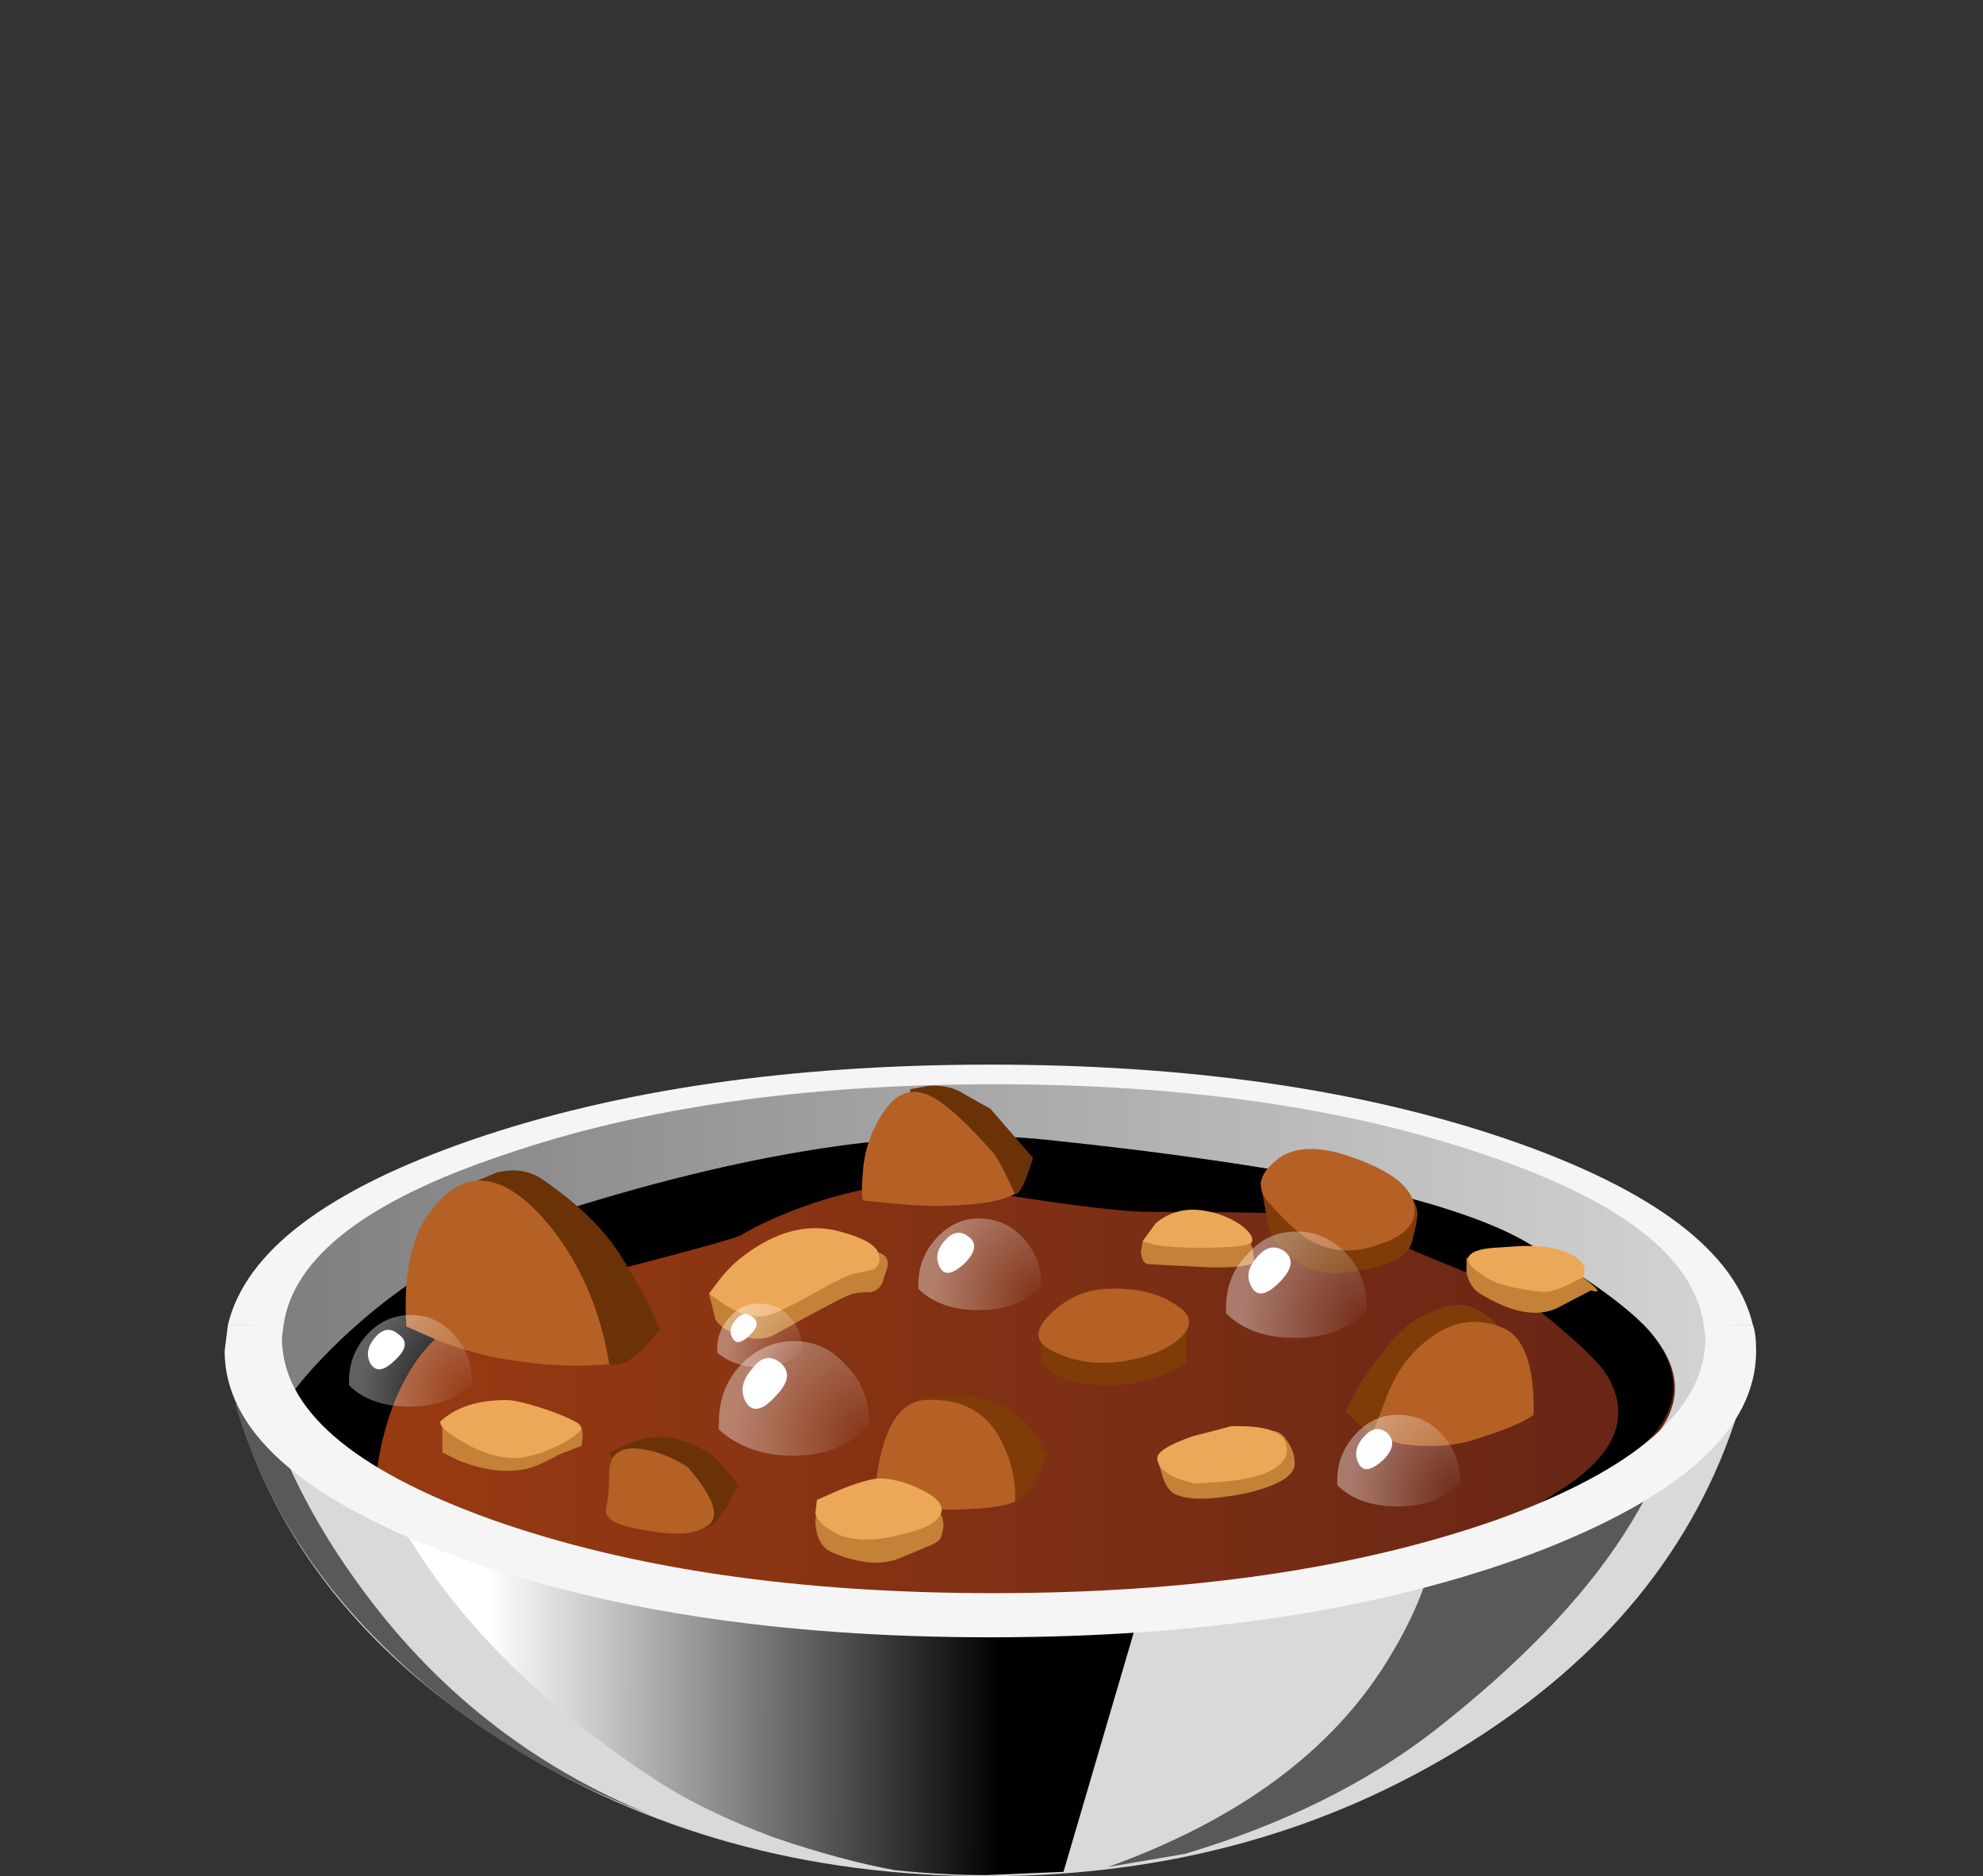 <?xml version="1.0" encoding="iso-8859-1"?>
<!-- Generator: Adobe Illustrator 15.1.0, SVG Export Plug-In . SVG Version: 6.00 Build 0)  -->
<!DOCTYPE svg PUBLIC "-//W3C//DTD SVG 1.1//EN" "http://www.w3.org/Graphics/SVG/1.1/DTD/svg11.dtd">
<svg version="1.1" id="flash0.ai" xmlns="http://www.w3.org/2000/svg" xmlns:xlink="http://www.w3.org/1999/xlink" x="0px" y="0px"
	 width="45.45px" height="43px" viewBox="0 0 45.45 43" style="enable-background:new 0 0 45.45 43;" xml:space="preserve">
<rect x="0" y="0" width="45.45" height="43" fill="#333333" stroke="none"/>
<symbol  id="flash0.ai_x5F_7_x2F_Layer_49_x2F__x3C_Path_x3E__x5F_1" viewBox="-0.046 -1.393 1.289 1.405">
	<g id="Layer_1_11_">
		<path style="fill-rule:evenodd;clip-rule:evenodd;fill:#FFFFFF;" d="M1.05-0.1C1.35-0.333,1.3-0.65,0.9-1.05
			C0.5-1.45,0.217-1.5,0.05-1.2C-0.117-0.9-0.067-0.6,0.2-0.3C0.467,0.033,0.75,0.1,1.05-0.1z"/>
	</g>
</symbol>
<symbol  id="flash0.ai_x5F_7_x2F_Layer_49_x2F__x3C_Path_x3E__x5F_17" viewBox="-0.023 -1.228 1.125 1.224">
	<g id="Layer_1_6_">
		<path style="fill-rule:evenodd;clip-rule:evenodd;fill:#FFFFFF;" d="M0.9-0.1c0.3-0.2,0.267-0.483-0.1-0.85
			c-0.367-0.333-0.617-0.367-0.75-0.1c-0.133,0.267-0.083,0.533,0.15,0.8C0.433,0.017,0.667,0.067,0.9-0.1z"/>
	</g>
</symbol>
<symbol  id="flash0.ai_x5F_7_x2F_Layer_49_x2F__x3C_Path_x3E__x5F_3" viewBox="-0.023 -1.228 1.1 1.224">
	<g id="Layer_1_10_">
		<path style="fill-rule:evenodd;clip-rule:evenodd;fill:#FFFFFF;" d="M0.9-0.1c0.267-0.233,0.233-0.517-0.1-0.85
			c-0.367-0.333-0.617-0.367-0.75-0.1c-0.133,0.267-0.083,0.533,0.15,0.8C0.433,0.017,0.667,0.067,0.9-0.1z"/>
	</g>
</symbol>
<symbol  id="flash0.ai_x5F_7_x2F_Layer_49_x2F__x3C_Path_x3E__x5F_39" viewBox="-0.038 -11.2 42.706 11.216">
	<g id="Layer_1_5_">
		<path style="fill-rule:evenodd;clip-rule:evenodd;" d="M41.9-5.9c0.867-1,1-1.967,0.4-2.9c-0.433-0.7-1.667-1.5-3.7-2.4l0.45,0.3
			c1.833,1.1,2.367,2.3,1.6,3.6c-0.267,0.433-1.05,1.167-2.35,2.2c-0.367,0.267-1.017,0.583-1.95,0.95
			c-1.167,0.467-1.983,0.816-2.45,1.05c-0.733,0.4-1.833,0.65-3.3,0.75C30-2.317,28.7-2.3,26.7-2.3c-0.767,0-2.217,0.167-4.35,0.5
			c-1.9,0.3-3.133,0.4-3.7,0.3c-0.8-0.1-1.667-0.317-2.6-0.65c-0.8-0.3-1.417-0.583-1.85-0.85c-0.167-0.1-1.483-0.467-3.95-1.1
			S6.167-5.283,5.4-5.75S4.017-7.033,3.55-8.2C3.183-9.2,3-10.167,3-11.1c-1.2,0.567-2.15,1.133-2.85,1.7
			c-0.533,0.467,0.067,1.533,1.8,3.2c1.867,1.767,3.933,3.017,6.2,3.75c6.167,2,11.3,2.784,15.4,2.35
			c7.367-0.767,12.2-1.783,14.5-3.05C39.95-4.25,41.233-5.167,41.9-5.9z"/>
	</g>
</symbol>
<symbol  id="flash0.ai_x5F_7_x2F_Layer_49_x2F__x3C_Path_x3E__x5F_43" viewBox="0 -12.55 12.75 12.55">
	<g id="Layer_1_4_">
		<path style="fill-rule:evenodd;clip-rule:evenodd;fill:#595959;" d="M12.75-12.55c-3.2,1.2-5.917,2.9-8.15,5.1
			C2.333-5.25,0.8-2.767,0,0l0.35-0.05l0.75-0.5C1.7-2.217,2.567-3.833,3.7-5.4C6.033-8.667,9.05-11.05,12.75-12.55z"/>
	</g>
</symbol>
<symbol  id="flash0.ai_x5F_7_x2F_Layer_49_x2F__x3C_Path_x3E__x5F_44" viewBox="0 -13.05 17.2 13.05">
	<g id="Layer_1_3_">
		<path style="fill-rule:evenodd;clip-rule:evenodd;fill:#595959;" d="M10.15-1.5c3,0.4,5.35,0.9,7.05,1.5
			c-0.3-0.9-0.784-1.867-1.45-2.9c-1.267-1.967-3.2-3.967-5.8-6c-2.067-1.6-4.6-2.85-7.6-3.75L0-13.05
			c3.967,1.433,6.8,3.517,8.5,6.25c0.767,1.233,1.25,2.367,1.45,3.4C10.083-2.833,10.15-2.2,10.15-1.5z"/>
	</g>
</symbol>
<symbol  id="flash0.ai_x5F_7_x2F_Layer_49_x2F__x3C_Path_x3E__x5F_45" viewBox="0 -12.7 24.3 12.7">
	<g id="Layer_1_2_">
		
			<linearGradient id="SVGID_1_" gradientUnits="userSpaceOnUse" x1="-22.458" y1="-32.381" x2="-6.758" y2="-32.381" gradientTransform="matrix(1 -0.003 0.003 1 26.061 25.979)">
			<stop  offset="0" style="stop-color:#FFFFFF"/>
			<stop  offset="1" style="stop-color:#000000"/>
		</linearGradient>
		<path style="fill-rule:evenodd;clip-rule:evenodd;fill:url(#SVGID_1_);" d="M24.3-1.7l-3.2-10.9l-2.35-0.1
			c-0.9,0-1.833,0.05-2.8,0.15c-1.1,0.2-2.333,0.533-3.7,1c-1.433,0.533-2.633,1.117-3.6,1.75c-3.066,2-5.433,4.233-7.1,6.7
			C0.717-1.867,0.2-0.833,0,0l2.65-0.55c4.567-0.867,10-1.3,16.3-1.3C20.817-1.85,22.6-1.8,24.3-1.7z"/>
	</g>
</symbol>
<symbol  id="flash0.ai_x5F_7_x2F_Layer_49_x2F__x3C_Path_x3E__x5F_5" viewBox="-0.023 -1.178 1.125 1.206">
	<g id="Layer_1_9_">
		<path style="fill-rule:evenodd;clip-rule:evenodd;fill:#FFFFFF;" d="M0.9-0.1c0.3-0.2,0.267-0.467-0.1-0.8
			C0.467-1.233,0.217-1.267,0.05-1C-0.083-0.733-0.033-0.467,0.2-0.2C0.433,0.067,0.667,0.1,0.9-0.1z"/>
	</g>
</symbol>
<symbol  id="flash0.ai_x5F_7_x2F_Layer_49_x2F__x3C_Path_x3E__x5F_7" viewBox="-0.039 -1.517 1.357 1.554">
	<g id="Layer_1_8_">
		<path style="fill-rule:evenodd;clip-rule:evenodd;fill:#FFFFFF;" d="M1.1-0.1c0.333-0.267,0.283-0.617-0.15-1.05
			c-0.4-0.434-0.7-0.483-0.9-0.15c-0.167,0.333-0.1,0.667,0.2,1C0.517,0.067,0.8,0.133,1.1-0.1z"/>
	</g>
</symbol>
<symbol  id="flash0.ai_x5F_7_x2F_Layer_49_x2F__x3C_Path_x3E__x5F_9" viewBox="-0.006 -0.879 0.795 0.859">
	<g id="Layer_1_7_">
		<path style="fill-rule:evenodd;clip-rule:evenodd;fill:#FFFFFF;" d="M0.65-0.1c0.2-0.133,0.184-0.316-0.05-0.55
			c-0.267-0.267-0.45-0.3-0.55-0.1c-0.1,0.167-0.066,0.35,0.1,0.55C0.317,0,0.483,0.033,0.65-0.1z"/>
	</g>
</symbol>
<g>
	<path style="fill-rule:evenodd;clip-rule:evenodd;fill:#D9D9D9;" d="M39.688,32.35h0.15c-0.976,3.101-3.038,5.638-6.188,7.613
		C30.425,41.987,26.75,43,22.625,43c-4.15,0-7.837-1.025-11.063-3.075c-3.2-2.024-5.25-4.6-6.15-7.725l0.262,0.037
		c1,0.75,3.063,1.375,6.188,1.875c3.2,0.5,6.838,0.75,10.913,0.75c3.975,0,7.524-0.237,10.649-0.712
		C36.524,33.7,38.612,33.1,39.688,32.35z"/>
	
		<use xlink:href="#flash0.ai_x5F_7_x2F_Layer_49_x2F__x3C_Path_x3E__x5F_45"  width="24.3" height="12.7" y="-12.7" transform="matrix(0.75 0 0 -0.75 8.55 33.45)" style="overflow:visible;opacity:0.719;enable-background:new    ;"/>
	
		<use xlink:href="#flash0.ai_x5F_7_x2F_Layer_49_x2F__x3C_Path_x3E__x5F_44"  width="17.2" height="13.05" y="-13.05" transform="matrix(0.75 0 0 -0.75 25.4 33)" style="overflow:visible;opacity:0.16;enable-background:new    ;"/>
	
		<use xlink:href="#flash0.ai_x5F_7_x2F_Layer_49_x2F__x3C_Path_x3E__x5F_43"  width="12.75" height="12.55" y="-12.55" transform="matrix(0.75 0 0 -0.75 5.4 32.2)" style="overflow:visible;opacity:0.32;enable-background:new    ;"/>
	
		<linearGradient id="SVGID_2_" gradientUnits="userSpaceOnUse" x1="0.8" y1="8.599" x2="46.051" y2="8.599" gradientTransform="matrix(0.75 0 0 0.75 5.15 24.4)">
		<stop  offset="0" style="stop-color:#7D7D7D"/>
		<stop  offset="1" style="stop-color:#D4D4D4"/>
	</linearGradient>
	<path style="fill-rule:evenodd;clip-rule:evenodd;fill:url(#SVGID_2_);" d="M34.7,26.35c3.324,1.25,4.987,2.75,4.987,4.5
		c0,1.775-1.663,3.275-4.987,4.5c-3.3,1.25-7.3,1.875-12,1.875c-4.675,0-8.675-0.625-12-1.875c-3.3-1.225-4.95-2.725-4.95-4.5
		c0-1.75,1.65-3.25,4.95-4.5c3.325-1.25,7.325-1.875,12-1.875C27.4,24.475,31.4,25.1,34.7,26.35z"/>
	<path style="fill-rule:evenodd;clip-rule:evenodd;fill:#F5F5F5;" d="M40.175,30.362H39.05c-0.225-1.55-1.899-2.85-5.024-3.899
		c-3.15-1.075-6.9-1.613-11.25-1.613c-4.351,0-8.088,0.538-11.213,1.613c-3.15,1.05-4.837,2.35-5.063,3.899H5.225
		c0.4-1.675,2.262-3.087,5.587-4.237c3.35-1.15,7.313-1.725,11.888-1.725s8.537,0.574,11.888,1.725
		C37.912,27.275,39.775,28.688,40.175,30.362z"/>
	
		<linearGradient id="SVGID_3_" gradientUnits="userSpaceOnUse" x1="1.675" y1="9.541" x2="44.325" y2="9.541" gradientTransform="matrix(0.75 0 0 0.75 5.15 24.4)">
		<stop  offset="0" style="stop-color:#9C3C11"/>
		<stop  offset="1" style="stop-color:#662516"/>
	</linearGradient>
	<path style="fill-rule:evenodd;clip-rule:evenodd;fill:url(#SVGID_3_);" d="M38.112,32.688c-0.524,0.825-2.225,1.737-5.1,2.737
		c-3.075,1.075-5.8,1.612-8.175,1.612c-3.226,0-6.488-0.287-9.788-0.862c-4.175-0.725-7.025-1.737-8.55-3.037
		c-0.4-0.351,0.05-1.15,1.35-2.4c1.4-1.325,2.95-2.263,4.65-2.813c4.625-1.5,8.475-2.088,11.55-1.763
		c2.476,0.25,4.388,0.5,5.737,0.75c2.301,0.4,4.013,0.913,5.138,1.538c1.425,0.825,2.388,1.512,2.888,2.063
		C38.463,31.263,38.563,31.987,38.112,32.688z"/>
	
		<use xlink:href="#flash0.ai_x5F_7_x2F_Layer_49_x2F__x3C_Path_x3E__x5F_39"  width="42.706" height="11.216" x="-0.038" y="-11.2" transform="matrix(0.75 0 0 -0.75 6.35 26.05)" style="overflow:visible;opacity:0.211;enable-background:new    ;"/>
	<path style="fill-rule:evenodd;clip-rule:evenodd;fill:#6B3207;" d="M10.775,29.088L10.85,27.1l0.525-0.225
		c0.4-0.101,0.75-0.05,1.05,0.15c0.875,0.6,1.5,1.225,1.875,1.875c0.4,0.649,0.675,1.175,0.825,1.574
		c-0.525,0.65-0.913,0.913-1.163,0.788l-1.388-0.75L10.775,29.088z"/>
	<path style="fill-rule:evenodd;clip-rule:evenodd;fill:#6B3207;" d="M20.9,26.5l-0.038-1.537l0.413-0.075
		c0.325-0.025,0.6,0.037,0.825,0.188l0.601,0.337l0.975,1.125c-0.175,0.575-0.313,0.851-0.412,0.825L20.9,26.5z"/>
	<path style="fill-rule:evenodd;clip-rule:evenodd;fill:#803C08;" d="M32.487,27.85c0,0.075-0.037,0.263-0.112,0.563
		c-0.075,0.4-0.588,0.65-1.537,0.75c-0.476,0.05-0.876-0.05-1.2-0.3c-0.275-0.2-0.463-0.45-0.563-0.75L28.888,27.1l0.6-0.112
		L30.8,27.1c0.875,0.101,1.375,0.2,1.5,0.301C32.425,27.524,32.487,27.675,32.487,27.85z"/>
	<path style="fill-rule:evenodd;clip-rule:evenodd;fill:#803C08;" d="M31.813,33.025l-0.375-0.113l-0.6-0.563l0.225-0.449
		c0.199-0.351,0.438-0.688,0.713-1.013c0.3-0.4,0.649-0.675,1.05-0.825c0.399-0.2,0.75-0.213,1.05-0.037
		c0.425,0.225,0.75,0.662,0.975,1.313L31.813,33.025z"/>
	<path style="fill-rule:evenodd;clip-rule:evenodd;fill:#803C08;" d="M23.862,30.475l3.338-0.188v0.938
		c-0.525,0.351-1.15,0.525-1.875,0.525c-0.476,0-0.862-0.088-1.163-0.263l-0.3-0.263V30.475z"/>
	<path style="fill-rule:evenodd;clip-rule:evenodd;fill:#803C08;" d="M20.675,33.325l0.188-1.163l0.45-0.149
		c0.375-0.075,0.774-0.063,1.2,0.037c0.6,0.125,1.062,0.5,1.388,1.125l0.112,0.15c-0.325,0.725-0.575,1.087-0.75,1.087l-1.388-0.3
		L20.675,33.325z"/>
	<path style="fill-rule:evenodd;clip-rule:evenodd;fill:#6B3207;" d="M14.563,34.3l-0.6-1.013l0.487-0.225
		c0.4-0.125,0.713-0.162,0.938-0.112c0.55,0.125,0.95,0.35,1.2,0.675l0.337,0.412c-0.35,0.7-0.612,1.025-0.788,0.976L14.563,34.3z"
		/>
	<path style="fill-rule:evenodd;clip-rule:evenodd;fill:#B56126;" d="M9.313,30.4c-0.075-1.226,0.125-2.126,0.6-2.7
		c0.775-0.976,1.675-0.838,2.7,0.412c0.7,0.875,1.15,1.925,1.35,3.15c-0.7,0.075-1.5,0.037-2.4-0.112
		c-0.475-0.075-1-0.226-1.575-0.45L9.313,30.4z"/>
	<path style="fill-rule:evenodd;clip-rule:evenodd;fill:#B56126;" d="M22.737,26.388c0.1,0.1,0.274,0.425,0.525,0.975
		c-0.275,0.15-0.726,0.237-1.351,0.263c-0.375,0.025-0.837,0.013-1.387-0.037l-0.75-0.075c-0.025-0.15-0.025-0.351,0-0.601
		c0.025-0.5,0.175-0.962,0.45-1.387c0.3-0.476,0.663-0.613,1.087-0.413C21.638,25.263,22.112,25.688,22.737,26.388z"/>
	<path style="fill-rule:evenodd;clip-rule:evenodd;fill:#B56126;" d="M21.2,32.088c0.9-0.051,1.513,0.324,1.837,1.125
		c0.175,0.399,0.25,0.8,0.226,1.199c-0.251,0.125-0.801,0.188-1.65,0.188c-0.525,0-0.938-0.087-1.237-0.262l-0.3-0.301
		c0.025-0.325,0.087-0.649,0.188-0.975C20.462,32.438,20.775,32.112,21.2,32.088z"/>
	<path style="fill-rule:evenodd;clip-rule:evenodd;fill:#B56126;" d="M25.362,29.537c0.649-0.024,1.163,0.088,1.538,0.338
		c0.399,0.225,0.462,0.475,0.188,0.75c-0.275,0.274-0.701,0.462-1.275,0.563c-0.6,0.1-1.138,0.037-1.612-0.188
		c-0.476-0.2-0.525-0.487-0.15-0.862S24.862,29.563,25.362,29.537z"/>
	<path style="fill-rule:evenodd;clip-rule:evenodd;fill:#B56126;" d="M30.688,26.425c1.075,0.325,1.65,0.725,1.725,1.2
		c0.075,0.425-0.237,0.737-0.938,0.938c-0.55,0.175-1.063,0.112-1.537-0.188c-0.25-0.175-0.551-0.463-0.9-0.862
		c-0.225-0.3-0.175-0.588,0.15-0.862C29.513,26.325,30.013,26.25,30.688,26.425z"/>
	<path style="fill-rule:evenodd;clip-rule:evenodd;fill:#B56126;" d="M34.362,30.4c0.55,0.175,0.813,0.85,0.788,2.024
		c-0.226,0.175-0.713,0.375-1.463,0.601c-0.45,0.124-0.963,0.149-1.537,0.074l-0.713-0.188l0.375-0.975
		c0.225-0.55,0.55-0.975,0.975-1.275C33.287,30.287,33.813,30.2,34.362,30.4z"/>
	<path style="fill-rule:evenodd;clip-rule:evenodd;fill:#B56126;" d="M15.762,33.625c0.65,0.75,0.775,1.212,0.375,1.388
		c-0.25,0.149-0.663,0.175-1.237,0.075c-0.525-0.075-0.837-0.176-0.938-0.301c-0.05-0.05-0.075-0.112-0.075-0.188
		c0.05-0.199,0.075-0.475,0.075-0.824c0-0.45,0.25-0.638,0.75-0.563C15.063,33.263,15.412,33.4,15.762,33.625z"/>
	<path style="fill-rule:evenodd;clip-rule:evenodd;fill:#C48137;" d="M13.1,32.575c0.225,0,0.3,0.188,0.225,0.563l-0.487,0.188
		c-0.275,0.149-0.487,0.25-0.638,0.3c-0.225,0.075-0.487,0.1-0.787,0.075c-0.275-0.025-0.575-0.101-0.9-0.226l-0.375-0.188v-0.75
		L13.1,32.575z"/>
	<path style="fill-rule:evenodd;clip-rule:evenodd;fill:#C48137;" d="M17.938,28.787l0.862-0.074c0.6-0.051,0.987-0.063,1.163-0.038
		c0.3,0.025,0.425,0.15,0.375,0.375l-0.112,0.338c-0.05,0.125-0.138,0.199-0.263,0.225c-0.175,0-0.313,0.013-0.413,0.038
		c-0.125,0.024-0.725,0.337-1.8,0.938c-0.225,0.124-0.5,0.124-0.825,0C16.675,30.513,16.5,30.4,16.4,30.25l-0.15-0.6L17.938,28.787z
		"/>
	<path style="fill-rule:evenodd;clip-rule:evenodd;fill:#C48137;" d="M27.463,28.188l0.899,0.037
		c0.25,0.075,0.375,0.301,0.375,0.676c0,0.1-0.313,0.149-0.938,0.149l-1.462-0.075c-0.101,0-0.163-0.087-0.188-0.262l0.037-0.263
		L27.463,28.188z"/>
	<path style="fill-rule:evenodd;clip-rule:evenodd;fill:#C48137;" d="M36.275,29.275c0.375,0.274,0.437,0.375,0.188,0.3
		l-0.788,0.412c-0.45,0.2-1.013,0.101-1.688-0.3c-0.2-0.101-0.325-0.275-0.375-0.525v-0.337l0.976,0.225l0.637-0.037
		C35.675,29.013,36.025,29.1,36.275,29.275z"/>
	<path style="fill-rule:evenodd;clip-rule:evenodd;fill:#C48137;" d="M21.612,34.862c0.025,0.075,0.013,0.188-0.038,0.338
		c0,0.075-0.087,0.149-0.262,0.225l-0.638,0.263c-0.425,0.2-0.962,0.162-1.612-0.112c-0.225-0.101-0.35-0.325-0.375-0.675
		l0.038-0.525l1.575-0.112c0.325-0.025,0.625,0.024,0.9,0.149C21.475,34.563,21.612,34.713,21.612,34.862z"/>
	<path style="fill-rule:evenodd;clip-rule:evenodd;fill:#C48137;" d="M29.188,32.8c0.125,0,0.237,0.088,0.338,0.263
		c0.1,0.15,0.149,0.313,0.149,0.487c0,0.275-0.375,0.5-1.125,0.675c-0.75,0.15-1.274,0.163-1.575,0.038
		c-0.149-0.05-0.262-0.2-0.337-0.45l-0.112-0.375l0.375-0.112c0.324-0.075,0.6-0.112,0.824-0.112L29.188,32.8z"/>
	
		<radialGradient id="SVGID_4_" cx="-25.52" cy="7.997" r="3.484" gradientTransform="matrix(-0.622 -0.42 -0.374 0.697 10.991 13.517)" gradientUnits="userSpaceOnUse">
		<stop  offset="0" style="stop-color:#FFFFFF;stop-opacity:0"/>
		<stop  offset="0.992" style="stop-color:#FFFFFF;stop-opacity:0.377"/>
	</radialGradient>
	<path style="fill-rule:evenodd;clip-rule:evenodd;fill:url(#SVGID_4_);" d="M22.438,27.925c0.399,0,0.737,0.15,1.013,0.45
		c0.274,0.3,0.412,0.649,0.412,1.05v0.038c-0.325,0.375-0.8,0.563-1.425,0.563c-0.6,0-1.063-0.163-1.388-0.488v-0.112
		c0-0.4,0.138-0.75,0.413-1.05S22.063,27.925,22.438,27.925z"/>
	
		<use xlink:href="#flash0.ai_x5F_7_x2F_Layer_49_x2F__x3C_Path_x3E__x5F_17"  width="1.125" height="1.224" x="-0.023" y="-1.228" transform="matrix(0.75 0 0 -0.75 21.5 28.25)" style="overflow:visible;opacity:0.441;enable-background:new    ;"/>
	<path style="fill-rule:evenodd;clip-rule:evenodd;fill:#EDA758;" d="M19.25,28.225c0.575,0.15,0.875,0.338,0.9,0.563
		c0.025,0.125-0.012,0.226-0.112,0.301L19.55,29.2c-0.125,0.024-0.475,0.199-1.05,0.524c-0.525,0.301-0.888,0.45-1.087,0.45
		c-0.25,0-0.513-0.087-0.788-0.263L16.25,29.65l0.225-0.301c0.175-0.225,0.362-0.412,0.563-0.563
		C17.788,28.213,18.525,28.025,19.25,28.225z"/>
	<path style="fill-rule:evenodd;clip-rule:evenodd;fill:#EDA758;" d="M28.213,32.688c0.799-0.025,1.225,0.125,1.274,0.45
		c0.05,0.274-0.125,0.487-0.524,0.638c-0.275,0.1-0.613,0.162-1.013,0.188L27.388,34c-0.55-0.125-0.838-0.313-0.862-0.563
		c-0.025-0.15,0.249-0.325,0.824-0.525C27.65,32.838,27.938,32.763,28.213,32.688z"/>
	<path style="fill-rule:evenodd;clip-rule:evenodd;fill:#EDA758;" d="M11.6,32.088c0.2,0,0.55,0.087,1.05,0.262
		c0.55,0.2,0.762,0.351,0.638,0.45c-0.15,0.15-0.375,0.288-0.675,0.413c-0.4,0.175-0.75,0.237-1.05,0.188
		c-0.35-0.051-0.7-0.188-1.05-0.413c-0.375-0.225-0.5-0.375-0.375-0.45C10.487,32.237,10.975,32.088,11.6,32.088z"/>
	<path style="fill-rule:evenodd;clip-rule:evenodd;fill:#EDA758;" d="M27.537,27.737c0.35,0.05,0.65,0.162,0.9,0.338
		c0.199,0.149,0.287,0.274,0.263,0.375c-0.025,0.1-0.438,0.149-1.237,0.149c-0.4,0-0.738-0.024-1.013-0.074l-0.263-0.075l0.3-0.413
		C26.787,27.787,27.137,27.688,27.537,27.737z"/>
	<path style="fill-rule:evenodd;clip-rule:evenodd;fill:#EDA758;" d="M35.825,28.675c0.425,0.15,0.575,0.35,0.45,0.601
		c-0.326,0.175-0.551,0.274-0.676,0.3c-0.1,0.05-0.35,0.037-0.75-0.038c-0.425-0.074-0.725-0.188-0.899-0.337
		c-0.226-0.15-0.325-0.275-0.3-0.375c0.049-0.125,0.236-0.2,0.563-0.226l0.563-0.037C35.199,28.537,35.55,28.575,35.825,28.675z"/>
	<path style="fill-rule:evenodd;clip-rule:evenodd;fill:#EDA758;" d="M21.5,34.787c-0.1,0.15-0.375,0.275-0.825,0.375
		c-0.525,0.15-0.987,0.163-1.387,0.038c-0.35-0.15-0.55-0.325-0.6-0.525l0.038-0.3l0.6-0.263c0.45-0.175,0.763-0.25,0.938-0.225
		c0.3,0.024,0.613,0.125,0.938,0.3C21.575,34.388,21.675,34.588,21.5,34.787z"/>
	
		<radialGradient id="SVGID_5_" cx="-19.938" cy="2.401" r="2.43" gradientTransform="matrix(-0.621 -0.42 -0.374 0.698 6.903 21.128)" gradientUnits="userSpaceOnUse">
		<stop  offset="0" style="stop-color:#FFFFFF;stop-opacity:0"/>
		<stop  offset="0.992" style="stop-color:#FFFFFF;stop-opacity:0.377"/>
	</radialGradient>
	<path style="fill-rule:evenodd;clip-rule:evenodd;fill:url(#SVGID_5_);" d="M17.413,29.875c0.275,0,0.5,0.1,0.675,0.3
		c0.2,0.2,0.3,0.45,0.3,0.75v0.038c-0.25,0.25-0.575,0.375-0.975,0.375c-0.375,0-0.7-0.113-0.975-0.338v-0.075
		c0-0.3,0.1-0.55,0.3-0.75C16.912,29.975,17.138,29.875,17.413,29.875z"/>
	
		<use xlink:href="#flash0.ai_x5F_7_x2F_Layer_49_x2F__x3C_Path_x3E__x5F_9"  width="0.795" height="0.859" x="-0.006" y="-0.879" transform="matrix(0.75 0 0 -0.75 16.75 30.1)" style="overflow:visible;opacity:0.441;enable-background:new    ;"/>
	
		<radialGradient id="SVGID_6_" cx="-22.934" cy="1.391" r="4.306" gradientTransform="matrix(-0.623 -0.418 -0.372 0.697 6.161 22.507)" gradientUnits="userSpaceOnUse">
		<stop  offset="0" style="stop-color:#FFFFFF;stop-opacity:0"/>
		<stop  offset="0.992" style="stop-color:#FFFFFF;stop-opacity:0.377"/>
	</radialGradient>
	<path style="fill-rule:evenodd;clip-rule:evenodd;fill:url(#SVGID_6_);" d="M18.2,30.737c0.475,0,0.875,0.188,1.2,0.563
		c0.35,0.35,0.525,0.788,0.525,1.313v0.038c-0.425,0.475-1.012,0.712-1.762,0.712c-0.675,0-1.238-0.2-1.688-0.6v-0.15
		c0-0.524,0.163-0.963,0.487-1.313C17.313,30.925,17.725,30.737,18.2,30.737z"/>
	
		<use xlink:href="#flash0.ai_x5F_7_x2F_Layer_49_x2F__x3C_Path_x3E__x5F_7"  width="1.357" height="1.554" x="-0.039" y="-1.517" transform="matrix(0.75 0 0 -0.75 17.05 31.15)" style="overflow:visible;opacity:0.441;enable-background:new    ;"/>
	
		<radialGradient id="SVGID_7_" cx="-11.526" cy="-4.252" r="3.495" gradientTransform="matrix(-0.622 -0.418 -0.373 0.698 2.054 30.192)" gradientUnits="userSpaceOnUse">
		<stop  offset="0" style="stop-color:#FFFFFF;stop-opacity:0"/>
		<stop  offset="0.992" style="stop-color:#FFFFFF;stop-opacity:0.377"/>
	</radialGradient>
	<path style="fill-rule:evenodd;clip-rule:evenodd;fill:url(#SVGID_7_);" d="M9.425,30.138c0.375,0,0.7,0.149,0.975,0.45
		c0.275,0.3,0.413,0.649,0.413,1.05v0.075c-0.35,0.35-0.825,0.524-1.425,0.524c-0.6,0-1.062-0.162-1.387-0.487v-0.112
		c0-0.4,0.138-0.75,0.413-1.05C8.688,30.287,9.025,30.138,9.425,30.138z"/>
	
		<use xlink:href="#flash0.ai_x5F_7_x2F_Layer_49_x2F__x3C_Path_x3E__x5F_5"  width="1.125" height="1.206" x="-0.023" y="-1.178" transform="matrix(0.75 0 0 -0.75 8.45 30.5)" style="overflow:visible;opacity:0.441;enable-background:new    ;"/>
	
		<radialGradient id="SVGID_8_" cx="-39.717" cy="10.11" r="3.495" gradientTransform="matrix(-0.622 -0.418 -0.373 0.698 12.513 10.627)" gradientUnits="userSpaceOnUse">
		<stop  offset="0" style="stop-color:#FFFFFF;stop-opacity:0"/>
		<stop  offset="0.992" style="stop-color:#FFFFFF;stop-opacity:0.377"/>
	</radialGradient>
	<path style="fill-rule:evenodd;clip-rule:evenodd;fill:url(#SVGID_8_);" d="M32.037,32.425c0.4,0,0.737,0.15,1.013,0.45
		c0.274,0.3,0.413,0.649,0.413,1.05V34c-0.351,0.35-0.825,0.525-1.426,0.525c-0.6,0-1.063-0.163-1.387-0.488v-0.112
		c0-0.4,0.137-0.75,0.412-1.05S31.662,32.425,32.037,32.425z"/>
	
		<use xlink:href="#flash0.ai_x5F_7_x2F_Layer_49_x2F__x3C_Path_x3E__x5F_3"  width="1.1" height="1.224" x="-0.023" y="-1.228" transform="matrix(0.75 0 0 -0.75 31.1 32.75)" style="overflow:visible;opacity:0.441;enable-background:new    ;"/>
	
		<radialGradient id="SVGID_9_" cx="-34.704" cy="12.817" r="4.035" gradientTransform="matrix(-0.623 -0.418 -0.374 0.697 14.511 6.955)" gradientUnits="userSpaceOnUse">
		<stop  offset="0" style="stop-color:#FFFFFF;stop-opacity:0"/>
		<stop  offset="0.992" style="stop-color:#FFFFFF;stop-opacity:0.377"/>
	</radialGradient>
	<path style="fill-rule:evenodd;clip-rule:evenodd;fill:url(#SVGID_9_);" d="M29.713,28.225c0.449,0,0.837,0.176,1.162,0.525
		c0.3,0.325,0.45,0.737,0.45,1.237v0.038c-0.375,0.425-0.925,0.637-1.65,0.637c-0.675,0-1.2-0.188-1.575-0.563v-0.112
		c0-0.5,0.162-0.912,0.488-1.237C28.888,28.4,29.263,28.225,29.713,28.225z"/>
	
		<use xlink:href="#flash0.ai_x5F_7_x2F_Layer_49_x2F__x3C_Path_x3E__x5F_1"  width="1.289" height="1.405" x="-0.046" y="-1.393" transform="matrix(0.75 0 0 -0.75 28.65 28.6)" style="overflow:visible;opacity:0.441;enable-background:new    ;"/>
	<path style="fill-rule:evenodd;clip-rule:evenodd;fill:#F5F5F5;" d="M39.05,30.362h1.125c0.05,0.125,0.075,0.325,0.075,0.601
		c0,1.8-1.713,3.35-5.138,4.649c-3.425,1.275-7.563,1.913-12.412,1.913c-4.851,0-8.988-0.638-12.413-1.913
		c-3.425-1.3-5.138-2.85-5.138-4.649l0.075-0.601H6.5l-0.038,0.3c0,1.625,1.6,3.013,4.8,4.163c3.175,1.125,7.013,1.688,11.513,1.688
		c4.5,0,8.35-0.563,11.55-1.688c3.175-1.15,4.763-2.538,4.763-4.163L39.05,30.362z"/>
</g>
</svg>
